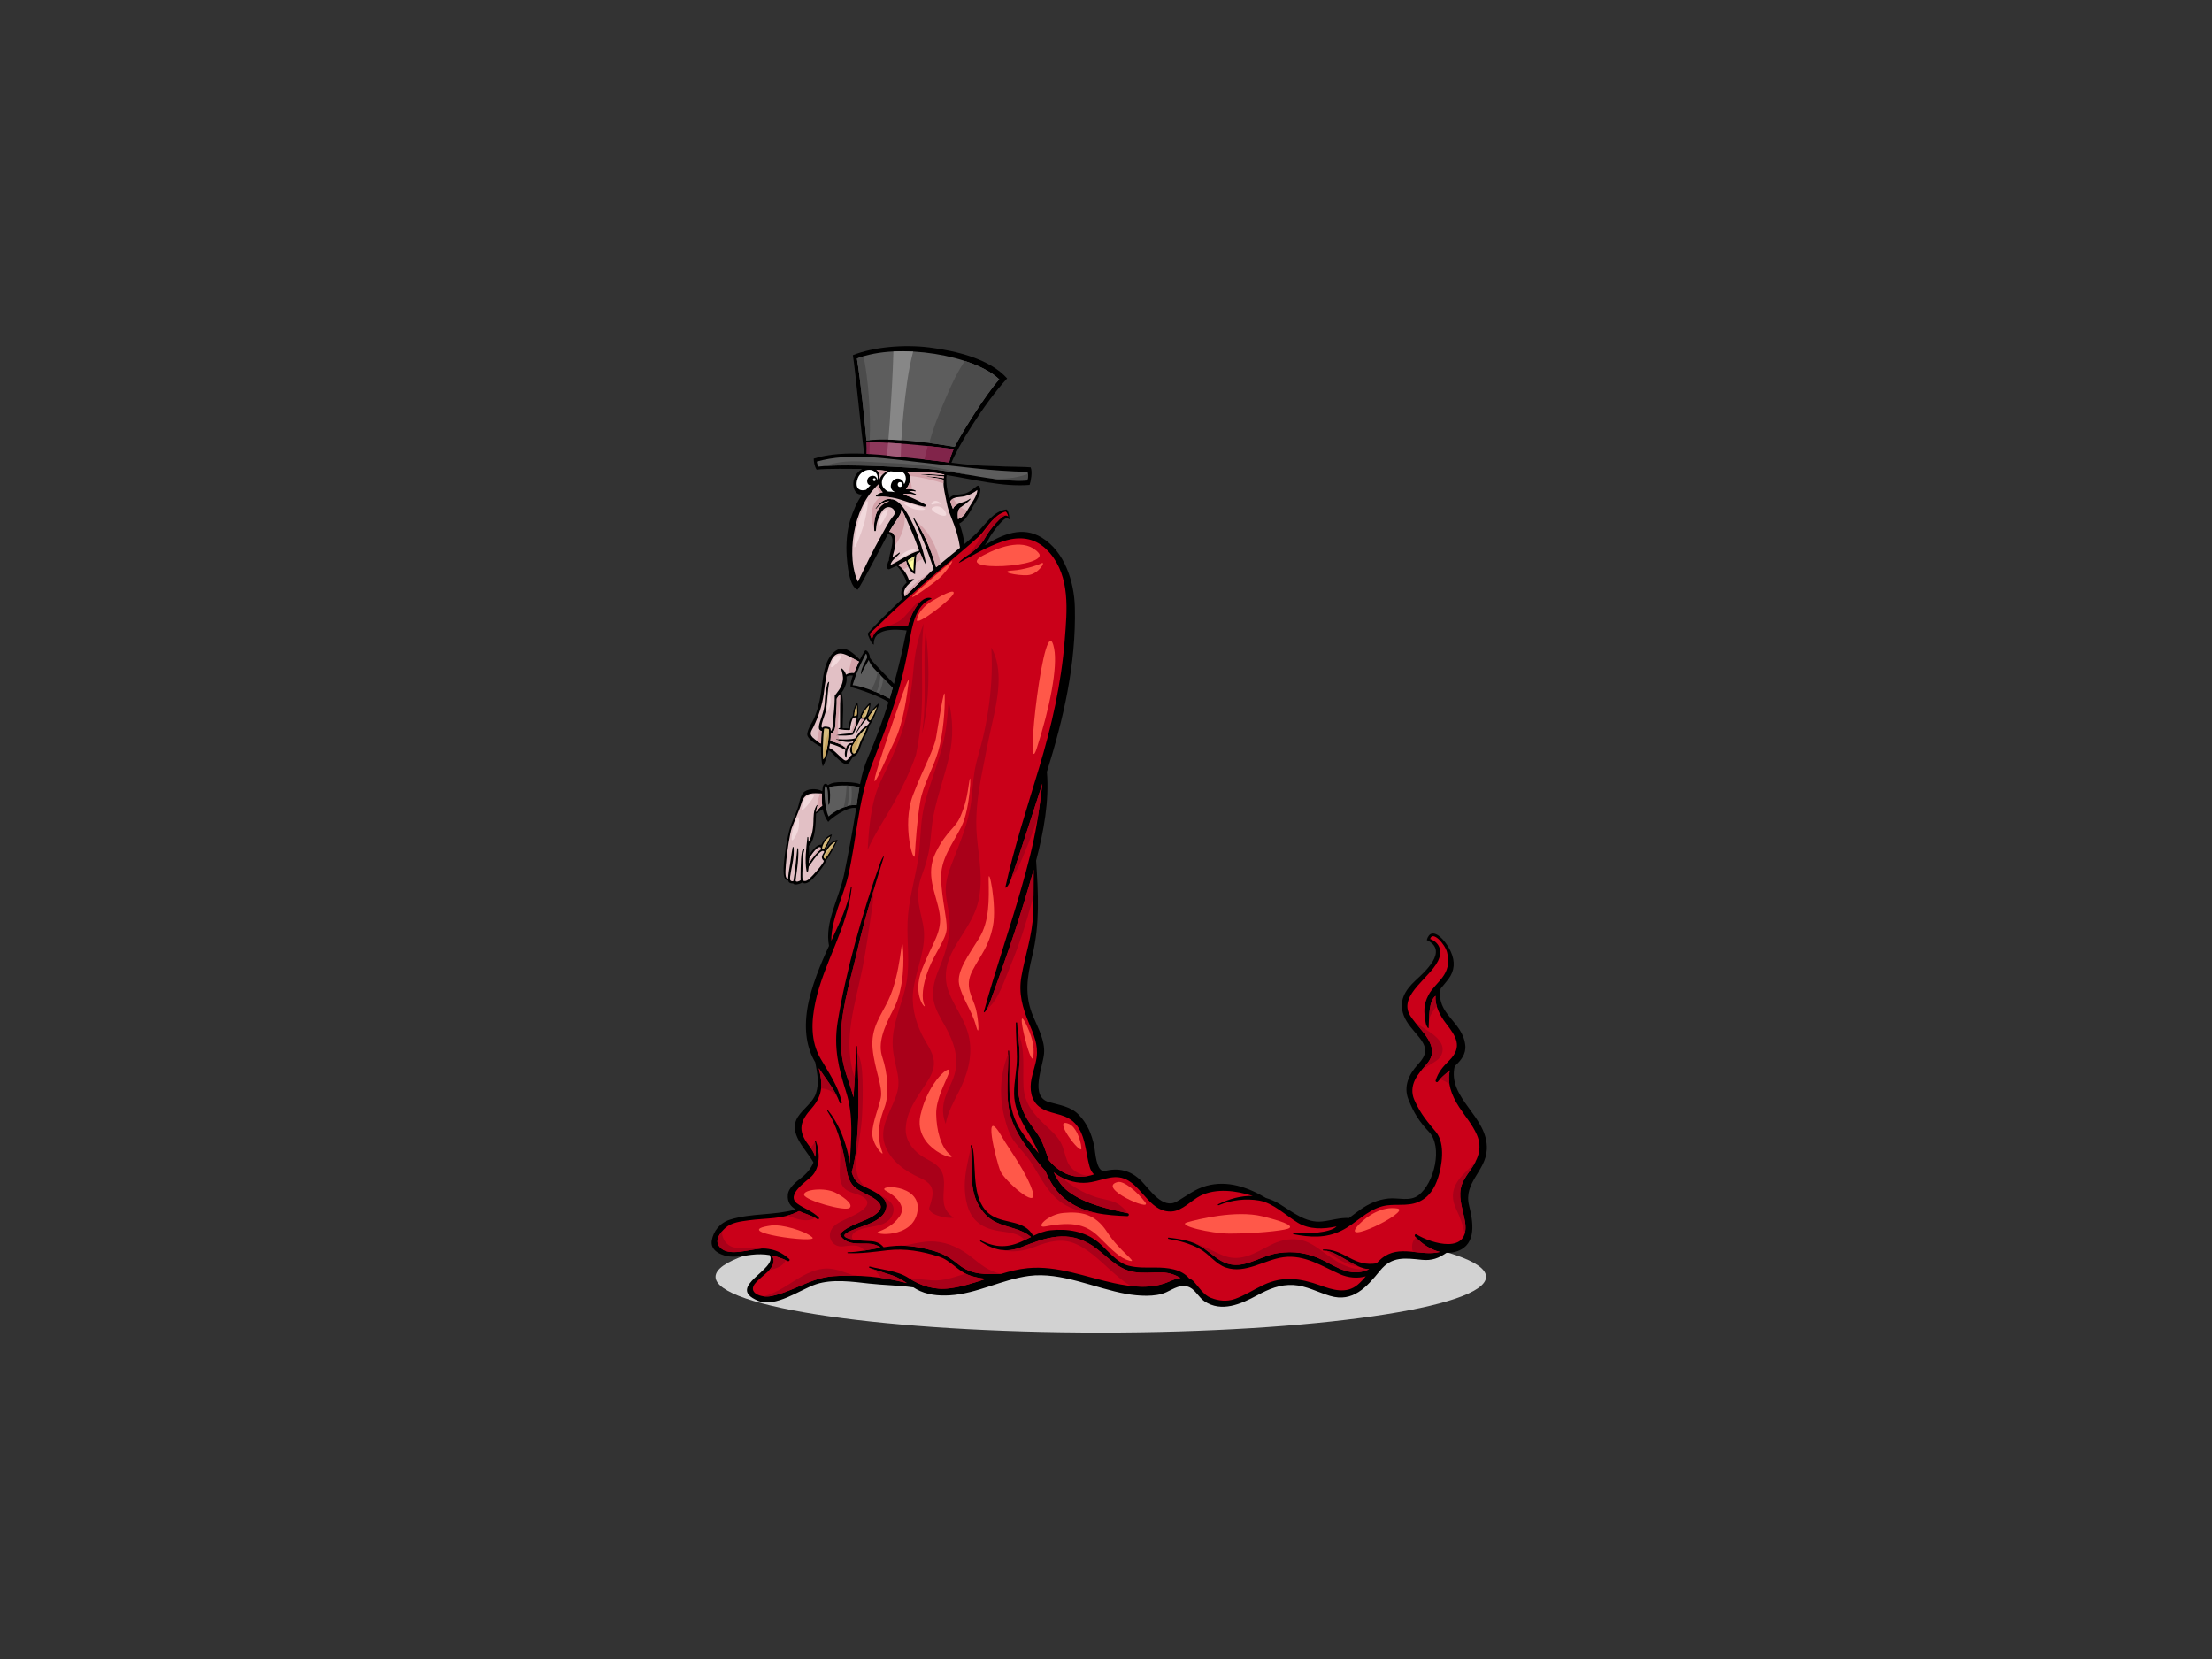 <?xml version="1.0" encoding="utf-8"?>
<!-- Generator: Adobe Illustrator 17.0.0, SVG Export Plug-In . SVG Version: 6.00 Build 0)  -->
<!DOCTYPE svg PUBLIC "-//W3C//DTD SVG 1.1//EN" "http://www.w3.org/Graphics/SVG/1.1/DTD/svg11.dtd">
<svg version="1.1" id="Layer_1" xmlns="http://www.w3.org/2000/svg" xmlns:xlink="http://www.w3.org/1999/xlink" x="0px" y="0px"
	 width="800px" height="600px" viewBox="0 0 800 600" enable-background="new 0 0 800 600" xml:space="preserve">
<rect x="0" y="0" width="800" height="600" fill="#333333" stroke="none"/>
<g>
	<path fill="#D2D2D2" d="M537.452,461.785c0,11.126-62.382,20.152-139.334,20.152c-76.95,0-139.331-9.027-139.331-20.152
		c0-11.131,62.381-20.159,139.331-20.159C475.071,441.625,537.452,450.654,537.452,461.785z"/>
	<g>
		<path d="M526.128,385.587c2.293-2.078,4.159-4.42,3.806-7.614c-0.956-8.647-10.686-11.129-8.893-20.445
			c0.93-1.157,1.926-2.266,2.803-3.436c2.299-3.072,2.436-6.374,0.904-9.823c-1.929-4.342-7.097-9.908-8.737-4.299
			c8.136,3.861-0.91,11.666-4.124,14.672c-3.746,3.506-6.189,7.432-4.169,12.69c1.126,2.932,3.591,5.39,5.505,7.778
			c3.3,4.124,2.747,6.432-0.524,9.993c-3.095,3.373-5.186,7.777-3.343,12.459c2.01,5.104,4.001,8.118,7.469,11.806
			c5.064,5.384,1.904,18.529-3.774,22.885c-3.158,2.426-7.376,0.811-10.942,1.209c-3.857,0.428-6.934,1.791-10.132,4.015
			c-1.399,0.973-2.727,2.018-4.071,3.033c-3.331-0.186-6.451,0.898-9.791,1.255c-5.905,0.631-10.771-3.575-15.585-6.461
			c-1.523-0.916-3.08-1.571-4.658-2.025c-6.577-3.922-13.919-6.484-21.55-4.406c-4.243,1.155-7.038,3.608-10.819,5.724
			c-4.904,2.747-9.443-4.012-12.409-7.152c-4.081-4.318-8.67-5.206-13.798-3.892c-2.932-0.087-3.145-7.047-3.561-9.037
			c-0.922-4.417-2.545-8.237-5.672-11.441c-2.869-2.935-7.068-3.446-10.763-4.513c-6.902-1.992-2.19-12.445-1.715-17.458
			c0.443-4.634-2.218-9.463-3.944-13.56c-3.214-7.633-2.184-14.091-0.286-21.937c2.783-11.504,2.145-22.722,1.369-34.351
			c2.74-10.472,4.787-21.593,3.901-32.097c6.004-19.286,10.596-38.912,10.11-59.484c-0.22-9.391-3.743-20.208-11.924-25.218
			c-6.992-4.283-14.074-1.306-20.593,2.691c0.598-0.788,1.138-1.663,1.625-2.687c0.476-1.001,6.052-8.991,6.924-6.727
			c0.139,0.364,0.297,0.009,0.294-0.36c-0.011-1.169-0.599-3.202-1.135-3.124c-4.778,0.7-7.385,5.299-10.754,8.608
			c-1.416,1.391-2.889,2.677-4.387,3.922c-0.301-2.643-0.9-5.048-1.837-7.468c2.443-1.125,3.718-4.077,5.067-6.355
			c0.986-1.665,3.488-5.063,2.142-7.093c-0.192-0.289-0.6-0.26-0.841-0.074c-1.31,1.009-2.479,2.044-4.052,2.616
			c-1.268,0.459-2.719,0.368-4.032,0.65c-0.783,0.168-1.5,0.578-1.929,1.171c-0.803-2.792-1.257-5.731-0.978-8.408
			c9.831,1.519,20.166,4.354,30.049,3.557c0.421-1.233,1.122-4.788,0.367-6.356c-1.558-0.173-8.632-0.242-9.363-0.287
			c-3.469-0.208-6.94-0.177-10.401-0.444c-2.958-0.228-5.921-0.566-8.884-0.93c1.835-4.937,11.601-21.289,20.152-30.501
			c-6.273-7.035-18.223-9.938-28.095-11.192c-9.279-1.18-20.278-0.168-27.696,2.777c1.052,6.891,2.624,24.259,4.078,35.663
			c-5.987-0.233-12.636-0.037-18.236,1.767c0,0.799,0.211,2.757,1.052,3.991c3.156-0.436,13.276-0.272,16.426-0.255
			c-0.927,0.586-1.733,1.404-2.266,2.241c-1.045,1.639-1.275,4.015-0.271,5.725c0.621,1.054,1.629,1.393,2.616,1.262
			c-2.013,2.766-3.392,6.135-4.362,9.265c-1.222,3.944-1.567,8.924-1.27,13.038c0.482,6.722,1.601,11.228,3.971,12.147
			c1.244-1.533,10.35-19.106,11.005-20.247c2.141,0.795,1.627,3.145,1.226,5.066c-0.253,1.21-0.956,3.466-0.912,4.563
			c-0.52,0.657-0.737,1.963-0.643,2.72c0.048,0.388,0.487,0.602,0.819,0.443c0.836-0.396,1.701-0.802,2.567-1.213
			c1.158,0.979,3.125,3.998,3.63,6.118c-2.491,2.156-2.094,4.647-1.399,5.697c-4.324,3.917-12.237,11.887-12.677,12.72
			c-0.071,0.141,1.242,3.753,2.225,3.987c-0.269-6.082,7.603-5.633,11.856-5.127c-0.461,1.894-0.818,3.759-1.163,5.387
			c-1.001,4.71-2.147,9.356-3.424,13.953c-0.826-1.109-6.947-6.889-8.696-9.411c0.107-1.35-1.264-3.384-1.857-2.5
			c-0.588,0.873-1.301,2.15-1.761,3.139c-1.825-1.91-5.153-5.095-7.981-3.656c-4.184,2.128-5.148,7.993-5.637,12.356
			c-0.482,4.303-1.112,7.774-2.663,11.848c-0.738,1.939-2.542,4.223-2.76,6.33c-0.172,1.65,3.269,3.842,4.977,4.611
			c-0.02,2.218,0.079,5.701,0.674,7.065c0.826-1.285,1.601-3.896,2.101-5.868c2.018,1.563,3.644,4.016,5.916,5.076
			c1.412,0.659,2.298-2.205,3.114-2.828c1.356-0.127,2.212-2.475,2.653-3.894c0.778-2.503,2.412-4.57,2.957-7.158
			c1.201-1.411,3.08-5.762,3.657-8.236c-1.525,1.071-3.645,3.853-4.238,4.675c0.672-1.704,1.136-3.952,1.112-4.863
			c-0.519,0.244-1.424,1.169-2.456,2.663c-0.444,0.643-1.384,1.84-1.268,2.783c-0.114-0.004-0.228,0.037-0.311,0.159
			c-0.213,0.306-0.4,0.628-0.575,0.957c0.008-0.297,0.03-0.598-0.035-0.879c0.352-1.295,0.221-3.835-0.114-5.684
			c-0.776,0.482-1.776,3.306-1.629,4.792c-1.057,1.165-1.531,3.015-1.647,4.613c-0.621-0.063-1.244-0.061-1.866-0.076
			c-0.063-0.002-0.144-0.012-0.22-0.02c0.005-4.148,0.61-8.852-0.368-12.9c0.046-0.057,0.097-0.113,0.14-0.172
			c0.644-0.866,1.019-1.729,1.371-2.768c0.311-0.917,0.388-1.882,0.245-2.795c0.745-0.419,1.488-0.5,2.316-0.366
			c-0.55,1.344-1.004,3.375-0.796,4.178c1.472,0.107,11.585,3.655,13.678,5.474c-2.117,6.752-4.572,13.387-7.421,19.914
			c-1.381,3.158-2.23,6.391-2.869,9.673c-1.942-0.702-4.164-0.729-6.714-0.718c-1.501,0.007-3.607,0.09-4.877,1.132
			c-0.446-0.57-1.204-0.9-1.688,0.06c-0.271,0.537-0.276,1.411-0.375,2.102c-2.066-1.22-5.738-0.923-6.927,0.603
			c-1.189,1.525-1.371,3.799-1.992,5.593c-0.74,2.138-1.989,4.571-2.765,7.116c-1.014,3.32-1.947,9.378-2.225,13.03
			c-0.32,4.266,0.193,5.982,1.544,5.869c0.164,0.634,0.474,1.196,1.819,1.114c0.335,0.751,2.225,0.332,3.335-0.32
			c1.036,0.864,2.625-0.197,3.728-1.294c1.675-1.667,4.83-5.638,4.838-6.677c1.667-2.176,3.12-5.195,4.205-7.39
			c-0.69-0.231-2.534,1.001-3.122,1.722c-0.492,0.602-0.91,1.272-1.29,1.966c-0.05-0.078-0.112-0.15-0.183-0.216
			c1.077-1.6,2.324-4.641,2.527-5.505c-2.197,0.483-3.629,3.255-3.857,3.796c-0.623-0.368-1.896,0.628-2.263,0.999
			c-0.767,0.766-1.52,1.714-2.103,2.698c-0.017-1.116-0.068-2.238-0.134-3.338c2.463-2.359,2.512-8.515,2.591-11.672
			c0.595-0.453,2.289-1.558,2.421-1.62c0.309,1.658,1.212,3.672,1.999,4.617c0.619-0.937,6.798-5.754,10.108-5.014
			c-0.107,0.719-0.216,1.44-0.332,2.163c-1.183,7.399-2.58,14.756-4.088,22.091c-1.696,8.234-7.071,17.026-5.399,25.59
			c-2.659,5.651-6.63,14.924-7.862,22.832c-1.221,7.828-0.175,14.117,2.892,19.316c0.676,3.763,1.541,7.363,0.221,11.26
			c-1.097,3.233-4.615,5.514-6.452,8.339c-3.908,6.014,2.943,11.815,5.573,16.587c-0.847,2.067-2.303,3.874-4.298,5.46
			c-1.771,1.405-4.734,3.616-4.968,6.186c-0.248,2.75,1.036,4.28,2.869,5.35c-7.798,2.178-15.944,1.287-23.694,3.652
			c-3.746,1.145-6.129,4.219-6.679,7.578c-0.566,3.453,2.772,5.07,5.447,5.639c2.717,0.576,6.212-0.151,8.928-0.469
			c2.325-0.272,4.462-0.231,6.552,0.118c3.178,5.092-16.213,11.46-4.306,16.47c6.447,2.711,15.27-4.019,21.105-5.935
			c5.959-1.961,13.186-0.913,19.265-0.232c5.266,0.59,10.549,0.619,15.802,1.36c0.035,0.006,0.066-0.003,0.097-0.004
			c0.357,0.224,0.72,0.444,1.09,0.654c3.66,2.089,7.965,2.471,12.051,2.234c9.826-0.575,18.927-5.736,28.674-7.015
			c11.684-1.535,23.862,4.504,35.259,6.51c4.172,0.734,10.417,1.234,14.398-0.614c2.775-1.288,5.522-3.243,8.581-1.705
			c1.956,0.979,3.292,3.668,5.181,4.943c6.232,4.209,13.329,0.995,19.143-2.133c4.247-2.287,8.224-3.974,13.11-3.711
			c4.59,0.248,8.894,2.65,13.253,3.938c8.225,2.432,13.21-3.163,18.088-9.177c4.27-5.269,9.048-4.488,15.118-3.876
			c3.614,0.365,6.093-0.604,8.885-2.536c1.361,0.048,2.73-0.143,4.07-0.638c6.957-2.58,5.53-10.736,4.106-16.423
			c-2.109-8.447,6.047-12.421,6.402-20.386C538.262,403.725,523.345,397.294,526.128,385.587z"/>
		<path fill="#D5BB7E" d="M302.202,304.531c-1.176,1.923-2.638,4.604-3.804,6.055c-0.385-0.112-0.604-0.614-0.533-1.006
			C297.936,309.189,300.365,304.772,302.202,304.531z"/>
		<path fill="#D5BB7E" d="M300.312,302.524c-0.619,1.418-1.442,3.137-2.375,4.503c-0.125-0.047-0.543-0.058-0.628-0.038
			C297.29,305.736,298.661,303.195,300.312,302.524z"/>
		<path fill="#E2C0C5" d="M292.664,310.39c1.369-2.164,3.255-4.626,4.141-3.88c-0.005,0.211-0.012,0.5,0.071,0.698
			c-1.42,0.936-3.454,3.588-4.27,4.974C292.644,311.594,292.658,310.992,292.664,310.39z"/>
		<path fill="#E2C0C5" d="M295.101,293.813c0.071-0.729,0.357-1.858,0.583-2.552c0.069-0.206-0.258-0.134-0.494,0.283
			c-0.998,1.762-0.937,3.592-0.999,5.594c-0.109,3.46-0.78,5.681-1.754,7.359c-0.035-0.556-0.069-1.104-0.101-1.638
			c-0.012-0.188-0.309-0.24-0.329-0.036c-0.406,3.834-1.021,8.38-0.312,12.188c0.066,0.339,0.507,0.32,0.572-0.01
			c0.102-0.519,0.173-1.055,0.233-1.596c0.937-1.247,2.836-4.282,4.324-5.342c0.687-0.492,1.085-0.374,1.292,0.026
			c-0.382,0.529-0.751,1.286-0.852,1.66c-0.102,0.375,0.053,1.096,0.723,1.605c-0.261,1.076-3.774,5.138-5.35,6.556
			c-0.931,0.836-2.122,1.069-2.354,0.186c-0.233-0.882-0.026-3.393-0.01-5.01c0.02-1.992,0.056-3.926,0.618-5.851
			c0.122-0.421-0.651-0.133-0.841,0.722c-0.595,2.676-0.523,10.275-0.491,10.382c-0.492,0.427-1.81,0.884-1.81,0.082
			c0-0.804,1.272-7.571,0.936-11.496c-0.015-0.182-0.307-0.239-0.329-0.035c-0.421,3.872-0.74,7.908-1.411,11.744
			c-0.284,0.159-0.828,0.159-1.11-0.295c-0.284-0.455,0.041-2.025,0.311-3.585c0.335-1.954,1.135-4.87,0.889-8.272
			c-0.015-0.196-0.301-0.245-0.344-0.035c-0.439,2.15-0.728,4.746-0.96,6.138c-0.233,1.391-0.621,3.563-0.69,5.156
			c-1.158,0.19-1.051-2.047-0.809-5.101c0.382-4.808,1.546-11.515,2.066-13.005c0.854-2.435,2.677-6.218,3.62-9.374
			c1.153-3.865,4.324-3.446,7.372-3.237c-0.127,1.389-0.112,2.941,0.068,4.431C296.334,291.877,295.106,293.785,295.101,293.813z"/>
		<path fill="#E2C0C5" d="M348.922,179.457c1.711-0.42,3.14-1.191,4.517-2.235c0.178,1.715-2.251,5.104-2.821,6.046
			c-0.365,0.604-0.753,1.193-1.11,1.802c-0.875,1.499-1.747,2.149-3.044,2.686c-0.043-1.676-0.388-3.331,1.151-4.417
			c1.249-0.882,2.283-1.588,3.333-2.737c0.127-0.14-0.063-0.331-0.201-0.209c-1.449,1.282-3.677,1.248-5.186,2.429
			c-0.459,0.359-0.752,0.784-0.913,1.24c-0.354-0.87-0.69-1.776-0.994-2.706C344.77,179.436,347.005,179.93,348.922,179.457z"/>
		<path fill="#8D385B" d="M343.265,167.255c-3.89-0.485-7.786-1.002-11.672-1.375c-5.844-0.559-12.005-1.438-18.144-1.739
			c0.063-1.383,0.035-2.772-0.048-4.162c5.132-0.392,23.93,1.325,31.483,2.471C344.198,164.009,343.633,165.608,343.265,167.255z"/>
		<path fill="#A25C79" d="M325.929,160.453c-1.64-0.125-3.234-0.234-4.719-0.319c-0.137,1.533-0.291,3.065-0.454,4.593
			c1.683,0.171,3.356,0.357,5.015,0.541C325.803,163.662,325.859,162.057,325.929,160.453z"/>
		<path fill="#81244A" d="M314.468,164.211c-0.01-1.429,0-2.857,0.101-4.28c-0.438,0.008-0.839,0.022-1.168,0.046
			c0.083,1.39,0.111,2.779,0.048,4.162C313.789,164.158,314.129,164.187,314.468,164.211z"/>
		<path fill="#81244A" d="M335.566,161.321c-0.509,1.591-0.904,3.218-1.219,4.863c2.973,0.33,5.944,0.7,8.917,1.07
			c0.368-1.647,0.933-3.246,1.619-4.806C342.588,162.1,339.241,161.7,335.566,161.321z"/>
		<path fill="#5D5D5D" d="M309.929,129.674c15.068-6.022,42.824-1.017,51.457,7.529c-4.709,5.092-14.256,20.43-16.132,24.421
			c-0.04-0.026-20.958-3.805-31.898-2.309C313.049,155.02,311.151,136.852,309.929,129.674z"/>
		<path fill="#878787" d="M326.72,149.605c0.766-7.396,1.604-15.171,3.533-22.464c-2.408-0.134-4.805-0.15-7.134-0.032
			c-0.235,8.42-0.753,16.876-1.307,25.245c-0.145,2.215-0.317,4.427-0.507,6.637c1.531,0.036,3.11,0.115,4.688,0.222
			C326.153,156.004,326.388,152.8,326.72,149.605z"/>
		<path fill="#5D5D5D" d="M295.911,168.773c0.005-0.045-0.421-1.087-0.494-1.834c12.14-3.44,25.623-0.978,37.915,0.311
			c12.743,1.335,25.522,3.203,38.343,3.408c0.211,1.378,0.071,2.686-0.278,3.12c-7.751,0.425-14.958-1.013-22.428-2.249
			c-3.948-0.652-9.205-1.639-13.196-1.934C329.553,169.136,305.933,167.54,295.911,168.773z"/>
		<path fill="#FFFFFF" d="M324.698,173.069c-1.275-0.03-2.317,1.099-2.511,2.416c-0.195,1.324,0.753,2.287,1.756,2.554
			c-0.941-0.186-1.868-0.291-2.762-0.274c-1.021-0.548-1.964-1.475-2.174-2.53c-0.413-2.075,1.092-4.076,3.074-4.769
			c1.49,0.161,2.973,0.293,4.448,0.351c1.47,1.004,1.262,3.207,0.446,4.32C326.806,173.998,326.02,173.1,324.698,173.069z"/>
		<path fill="#FFFFFF" d="M325.501,176.113c-1.105,0-1.105-1.774,0-1.774C326.606,174.339,326.606,176.113,325.501,176.113z"/>
		<path fill="#E2C0C5" d="M316.952,169.9c1.358,0.134,2.682,0.29,4.05,0.446c-1.435,0.505-2.629,1.975-3.099,3.504
			C318.324,171.987,317.963,170.643,316.952,169.9z"/>
		<path fill="#FFFFFF" d="M310.495,176.8c-1.019-0.904-0.707-2.696-0.291-3.81c0.659-1.762,2.415-3.066,4.2-3.066
			c2.007,0,3.632,1.846,2.806,3.669c-0.033-1.125-0.743-1.562-1.696-1.509c-2.266,0.127-2.492,3.17-0.659,3.453
			c-0.643,0.488-1.031,0.984-1.587,1.578C312.391,177.413,311.215,177.438,310.495,176.8z"/>
		<path fill="#FFFFFF" d="M316.212,173.983c-0.654,0-0.654-1.048,0-1.048C316.864,172.935,316.864,173.983,316.212,173.983z"/>
		<path fill="#E2C0C5" d="M322.065,204.339c0.342-1.8,2.208-2.824,3.345-4.204c0.145-0.174-0.078-0.379-0.243-0.239
			c-0.741,0.636-1.581,1.104-2.319,1.607c-0.026-0.981,0.866-2.803,1.013-4.679c0.144-1.833-0.167-4.445-2.273-4.469
			c0.933-1.592,1.918-3.151,2.972-4.672c0.588-0.852,1.544-2.246,1.427-3.438c1.544,2.418,2.595,5.413,3.72,7.918
			c1.026,2.289,1.83,4.688,2.754,7.025c-0.01,0-0.015-0.007-0.027-0.004C328.77,200.18,325.542,202.722,322.065,204.339z"/>
		<path fill="#FFFF9F" d="M330.697,201.156c-0.231,1.774-0.289,3.5-0.339,5.297c-0.791-0.671-1.676-2.455-2.066-3.813
			C329.153,202.172,329.886,201.681,330.697,201.156z"/>
		<path fill="#DED98D" d="M330.562,202.429c0.036-0.422,0.079-0.845,0.135-1.273c-0.811,0.525-1.544,1.016-2.405,1.484
			c0.081,0.283,0.187,0.582,0.311,0.886C329.181,203.141,330.094,202.627,330.562,202.429z"/>
		<path fill="#E2C0C5" d="M330.621,209.598c0.119-0.117-0.649-0.462-1.858,0.325c-0.614-2.275-2.692-5.125-4.025-5.538
			c0.988-0.473,1.984-0.962,2.962-1.479c0.342,1.809,1.847,4.47,3.249,4.711c0.003-2.309,0.421-5.501,0.522-6.969
			c0.415-0.287,0.819-0.586,1.211-0.894c0.624,1.538,1.311,3.043,2.167,4.465c0.272,0.453-0.657-4.89-3.437-11.791
			c-1.325-3.291-3.673-8.036-5.807-10.122c-1.006-0.984-1.771-1.598-3.566-1.819c-2.284-0.281-4.147,1.633-5.431,3.405
			c-0.096,0.133,0.119,0.302,0.225,0.177c1.123-1.334,2.552-2.562,4.314-2.755c0.183-0.019,0.349-0.015,0.51,0
			c-0.411,0.115-0.844,0.279-1.308,0.495c-3.632,1.705-4.47,6.407-4.164,10.037c0.033,0.353,0.576,0.334,0.596-0.015
			c0.149-2.499,0.62-4.005,1.749-6.209c2.289-4.475,6.369-1.158,4.664,0.864c-1.845,2.187-3.181,4.985-4.59,7.479
			c-3.018,5.351-5.675,10.863-8.298,16.416c-4.142-8.198-2.322-26.721,7.494-35.239c0.127,1.143,0.674,2.131,1.452,2.881
			c-0.861,0.22-1.672,0.574-2.39,1.137c-0.18,0.142-0.076,0.401,0.13,0.401c3.076-0.007,5.994,0.223,9.045,1.24
			c2.722,0.909,5.444,1.869,8.211,2.45c0.477,0.101,0.757-0.6,0.309-0.841c-2.013-1.075-4.912-2.631-7.917-3.644
			c1.136-0.338,2.743-0.321,4.443,0.225c0.175,0.055,0.279-0.23,0.116-0.31c-0.785-0.382-1.597-0.747-2.448-0.925
			c0.664-0.189,1.48-0.268,2.251-0.039c0.165,0.049,0.218-0.249,0.076-0.326c-0.963-0.514-2.337-0.681-3.421-0.456
			c1.551-2.013,2.357-4.856,0.484-6.089c2.471-0.211,8.462-0.362,13.361,0.771c-0.015,0.054-0.025,0.184-0.036,0.239
			c-1.535-0.192-6.087-0.421-7.831-0.377c-0.623,0.015-0.56,0.173-0.454,0.18c2.722,0.185,6.085,0.402,8.191,0.675
			c-0.038,0.198-0.051,0.404-0.076,0.605c-0.831-0.249-4.323-0.615-5.467-0.648c-0.535-0.014-0.91,0.163-0.809,0.17
			c1.135,0.067,4.778,0.536,6.21,1.016c-0.19,2.811,0.715,5.858,1.183,8.49c0.321,1.813,0.94,3.477,1.622,5.173
			c1.535,3.793,2.572,6.981,3.155,10.951c-2.672,2.157-8.427,6.897-8.633,7.078c-1.837-6.305-4.294-12.247-7.915-17.693
			c-0.119-0.179-0.37-0.022-0.278,0.168c2.852,5.919,5.358,11.917,7.306,18.222c-3.573,3.178-7.008,6.509-10.396,9.826
			C325.74,212.764,330.093,210.123,330.621,209.598z"/>
		<path fill="#D5BB7E" d="M297.781,274.618c-0.274-1.813-0.235-7.198,0.259-11.081c0.291-0.16,1.78-0.08,1.799,0.386
			C299.926,266.108,299.031,273.046,297.781,274.618z"/>
		<path fill="#E2C0C5" d="M306.829,274.402c-0.92,1.263-1.564,0.442-2.598-0.441c-1.34-1.144-2.663-2.8-4.329-3.438
			c0.139-0.595,0.182-0.997,0.281-1.596c0.012,0.004,0.02,0.016,0.031,0.019c1.212,0.292,3.979,1.283,5.537,2.274
			c-0.253,0.877-0.319,1.836,0.02,2.596c0.107,0.245,0.386,0.262,0.386-0.028c0-1.418,0.545-4.55,1.759-4.327
			c-0.621,1.352-0.722,2.409,0.246,3.502C307.597,273.267,307.23,273.852,306.829,274.402z"/>
		<path fill="#D5BB7E" d="M311.372,267.809c-0.588,1.267-1.44,4.722-2.526,4.748c-0.621,0.016-0.859-1.613-0.651-2.399
			c0.21-0.786,0.727-1.32,1.581-2.794c0.852-1.471,2.299-2.998,3.774-4.333C313.067,264.691,312.102,266.239,311.372,267.809z"/>
		<path fill="#D5BB7E" d="M317.142,255.659c-0.575,1.719-1.343,3.355-2.345,4.854c-0.469,0.029-0.755-0.479-0.728-1.041
			C314.767,258.293,316.136,256.474,317.142,255.659z"/>
		<path fill="#D5BB7E" d="M314.377,255.082c-0.207,1.259-0.904,3.746-1.396,4.202c-0.192,0.178-1.173,0.436-1.27-0.05
			C311.612,258.749,313.602,255.619,314.377,255.082z"/>
		<path fill="#D5BB7E" d="M309.879,255.082c0.104,0.67,0.259,2.756-0.155,3.88c-0.154-0.134-0.52-0.103-0.745,0.007
			C309,257.224,309.517,255.483,309.879,255.082z"/>
		<path fill="#C8A661" d="M299.805,307.432c-0.091,0.117-0.178,0.24-0.268,0.358c-0.2,0.263-0.393,0.532-0.581,0.8
			c-0.36,0.529-0.694,1.075-0.943,1.672c0.096,0.149,0.223,0.275,0.385,0.325c1.004-1.251,2.23-3.412,3.3-5.217
			C301.006,305.99,300.385,306.689,299.805,307.432z"/>
		<path fill="#C8A661" d="M298.783,304.921c-0.362,0.602-0.671,1.448-1.13,2.067c0.114,0.004,0.226,0.016,0.284,0.038
			c0.793-1.16,1.493-2.562,2.07-3.83C299.544,303.726,299.143,304.323,298.783,304.921z"/>
		<path fill="#C8A661" d="M297.792,274.6c1.097-1.411,1.918-6.94,2.037-9.719C298.306,267.704,297.781,271.298,297.792,274.6z"/>
		<path fill="#C8A661" d="M308.635,272.49c1.027-2.046,1.744-4.149,2.098-6.497c-0.362,0.458-0.694,0.918-0.956,1.37
			c-0.854,1.474-1.371,2.008-1.581,2.794C308.013,270.848,308.175,272.184,308.635,272.49z"/>
		<path fill="#C8A661" d="M314.514,260.449c0.514-1.113,0.95-2.237,1.279-3.39c-0.666,0.803-1.313,1.718-1.725,2.412
			C314.048,259.908,314.218,260.303,314.514,260.449z"/>
		<path fill="#C8A661" d="M313.604,255.915c-0.879,1.131-1.967,2.957-1.893,3.32c0.043,0.218,0.268,0.281,0.519,0.272
			C312.847,258.513,313.373,257.215,313.604,255.915z"/>
		<path fill="#C8A661" d="M309.476,255.937c-0.256,0.761-0.484,1.888-0.497,3.032c0.225-0.11,0.591-0.14,0.745-0.007
			c0.129-0.352,0.2-0.799,0.236-1.264C309.878,257.092,309.655,256.52,309.476,255.937z"/>
		<path fill="#E2C0C5" d="M307.471,263.86c-0.073-1.392,0.699-3.814,1.037-4.121c0.34-0.309,1.087-0.403,1.242-0.055
			c0.155,0.35-0.155,2.115-0.517,3.079c-0.362,0.963-0.983,2.301-1.138,2.38c-0.154,0.083-3.619,0.321-5.021,0.567
			c-0.813,0.14-0.846,0.317-0.667,0.317c0.936,0.001,2.506,0.024,3.439,0c0.983-0.026,2.483-0.16,2.717-0.428
			c0.23-0.266,2.375-5.538,2.842-5.699c0.131,0.128,0.699,0.266,1.292-0.026c-0.904,1.302-2.078,3.089-2.786,4.467
			c-0.315,0.615-0.372,1.02-0.264,0.857c1.024-1.549,2.525-3.848,3.776-5.192c0.06,0.554,0.595,1.072,1.059,1.153
			c-0.129,0.347-0.362,0.721-0.697,1.042c-1.967,1.223-3.251,2.838-4.488,4.81c-1.458,0.489-4.765,0.507-6.863,0.249
			c-0.646-0.079,0.362,0.386,0.552,0.439c1.622,0.463,4.015,1.045,5.713,0.297c-0.061,0.103-0.345,0.602-0.424,0.749
			c-1.316-0.282-2.118,1.136-2.339,1.923c-1.255-1.554-4.147-2.259-5.612-2.656c0.109-0.879,0.165-1.766,0.147-2.663
			c1.604-0.633,1.68-2.425,1.784-4.966c0.096-2.395,0.441-5.273,0.362-7.671c0.309-0.573,0.778-1.1,1.232-1.619
			c-0.008,1.919-0.07,8.752-0.045,12.171c-0.256,0.063-0.75,0.115-0.512,0.353C303.512,263.836,307.496,264.314,307.471,263.86z"/>
		<path fill="#E2C0C5" d="M305.976,244.018c-0.258-0.835-0.722-1.601-1.434-2.195c-0.127-0.107-0.32-0.003-0.278,0.173
			c0.344,1.369,0.758,2.508,0.577,3.961c-0.337,2.729-2.198,4.573-2.95,5.644c0.053,1.338-0.17,4.952-0.419,6.998
			c-0.198,1.635-0.122,5.447-1.003,5.741c-0.028-0.292,0-0.883-0.362-1.205c-0.223-0.197-2.25-0.695-2.661,0.081
			c-1.14-0.106,1.006-4.764,1.239-6.207c0.529-3.261,0.616-7.019,1.188-10.286c0.066-0.383-0.51,0.102-0.671,0.731
			c-0.311,1.233-0.801,3.642-0.879,5.914c-0.102,3.01-0.839,4.851-1.733,7.597c-0.348,1.079-1.006,3.269,0.596,3.403
			c-0.192,1.075-0.233,4.095-0.233,4.55c-0.509-0.107-2.055-1.383-2.354-1.608c-2.392-1.792-1.148-2.834-0.35-4.517
			c1.769-3.717,3.114-7.698,3.66-11.805c0.55-4.125,0.872-7.809,2.507-11.699c2.451-5.826,6.825-1.496,10.239-0.024
			c-0.418,0.937-1.554,3.592-1.789,4.113C307.735,243.173,306.789,243.531,305.976,244.018z"/>
		<path fill="#D4A2A9" d="M296.77,306.492c-1.645,1.176-2.572,3.357-4.131,4.678c-0.007,0.338-0.012,0.678-0.033,1.012
			c0.816-1.386,2.849-4.038,4.27-4.974c-0.083-0.197-0.076-0.487-0.071-0.698C296.793,306.501,296.781,306.5,296.77,306.492z"/>
		<path fill="#D4A2A9" d="M295.684,291.261c-0.122,0.376-0.259,0.877-0.373,1.375c-0.031,0.319-0.053,0.639-0.066,0.955
			c0.344-0.51,1.288-1.798,2.114-2.136c-0.18-1.49-0.195-3.042-0.068-4.431c-0.249-0.016-0.499-0.032-0.748-0.05
			c-0.458,1.363-0.821,2.8-1.051,4.237C295.625,291.129,295.726,291.141,295.684,291.261z"/>
		<path fill="#D4A2A9" d="M344.788,180.26c-0.441,0.233-0.829,0.573-1.135,1.096c0.304,0.931,0.641,1.837,0.994,2.706
			c0.162-0.457,0.454-0.881,0.913-1.24c0.218-0.17,0.452-0.311,0.697-0.438C345.662,181.758,345.163,181.041,344.788,180.26z"/>
		<path fill="#D4A2A9" d="M348.237,183.935c-0.261-0.143-0.507-0.311-0.75-0.483c-1.374,1.084-1.064,2.683-1.022,4.304
			c1.297-0.537,2.169-1.187,3.044-2.686c0.114-0.192,0.231-0.376,0.349-0.564C349.304,184.393,348.757,184.222,348.237,183.935z"/>
		<path fill="#D4A2A9" d="M317.928,171.459c0.434-0.002,0.859,0.061,1.278,0.162c0.514-0.572,1.12-1.037,1.795-1.275
			c-1.368-0.156-2.692-0.312-4.05-0.446C317.452,170.266,317.769,170.802,317.928,171.459z"/>
		<path fill="#D4A2A9" d="M323.861,196.823c-0.007,0.079-0.02,0.158-0.03,0.237c2.259-3.052,3.625-6.961,3.376-10.597
			c-0.378-0.769-0.775-1.521-1.221-2.22c0.117,1.192-0.839,2.586-1.427,3.438c-1.054,1.521-2.038,3.08-2.972,4.672
			C323.694,192.379,324.004,194.99,323.861,196.823z"/>
		<path fill="#D4A2A9" d="M333.634,171.48c1.744-0.044,6.296,0.185,7.831,0.377c0.011-0.055,0.021-0.186,0.036-0.239
			c-4.899-1.133-10.89-0.982-13.361-0.771c0.502,0.332,0.81,0.783,0.963,1.302c0.056,0.005,0.114,0.012,0.17,0.017
			c0.084-0.016,0.167-0.004,0.246,0.027c4.045,0.39,7.855,1.443,11.702,2.617c-0.018-0.448-0.021-0.894,0.007-1.332
			c-1.432-0.48-5.076-0.949-6.21-1.016c-0.101-0.007,0.274-0.184,0.809-0.17c1.145,0.033,4.636,0.4,5.467,0.648
			c0.025-0.202,0.038-0.407,0.076-0.605c-2.106-0.272-5.469-0.49-8.191-0.675C333.074,171.653,333.011,171.495,333.634,171.48z"/>
		<path fill="#D4A2A9" d="M327.699,202.906c-0.978,0.517-1.974,1.006-2.962,1.479c0.558,0.174,1.246,0.775,1.903,1.581
			c0.603-0.319,1.197-0.657,1.79-0.997C328.081,204.27,327.82,203.536,327.699,202.906z"/>
		<path fill="#D4A2A9" d="M317.479,180.431c-0.938,0.971-1.622,2.163-1.954,3.497c-0.552,2.207-0.6,4.728,0.604,6.654
			c-0.025-3.39,0.994-7.262,4.218-8.774c0.464-0.215,0.897-0.38,1.308-0.495c-0.162-0.015-0.327-0.019-0.51,0
			c-1.762,0.193-3.191,1.421-4.314,2.755c-0.106,0.126-0.32-0.044-0.225-0.177c1.283-1.772,3.147-3.686,5.431-3.405
			c0.238,0.03,0.458,0.068,0.661,0.111c-0.301-0.324-0.654-0.585-1.037-0.781c-0.953-0.122-1.906-0.191-2.869-0.224
			C318.314,179.759,317.862,180.032,317.479,180.431z"/>
		<path fill="#D4A2A9" d="M329.787,176.967c0.013-1.088-0.216-2.184-0.644-3.276c-0.178,1.093-0.73,2.264-1.487,3.246
			C328.314,176.799,329.072,176.824,329.787,176.967z"/>
		<path fill="#D4A2A9" d="M329.561,178.649c-1.113-0.165-2.134-0.116-2.922,0.118c0.86,0.29,1.708,0.627,2.534,0.983
			C329.336,179.385,329.465,179.017,329.561,178.649z"/>
		<path fill="#D4A2A9" d="M327.072,215.202c0.053,0.162,0.114,0.325,0.2,0.49c2.884-2.824,5.806-5.651,8.815-8.391
			C332.623,209.31,329.688,212.101,327.072,215.202z"/>
		<path fill="#D4A2A9" d="M318.508,178.258c0.243-0.09,0.492-0.171,0.743-0.235c-0.778-0.751-1.325-1.738-1.452-2.881
			c-0.276,0.242-0.547,0.494-0.813,0.751C317.234,176.817,317.751,177.634,318.508,178.258z"/>
		<path fill="#D4A2A9" d="M338.804,204.96c0.282-0.234,0.781-0.646,1.414-1.167c-1.402-5.875-4.106-11.716-8.866-15.192
			c3.178,5.063,5.421,10.53,7.122,16.309C338.604,204.879,338.716,204.897,338.804,204.96z"/>
		<path fill="#D4A2A9" d="M331.47,200.647c-0.045,0.65-0.15,1.644-0.256,2.744c0.824-0.448,1.667-0.861,2.535-1.22
			c-0.385-0.794-0.737-1.601-1.069-2.418C332.29,200.061,331.885,200.36,331.47,200.647z"/>
		<path fill="#D4A2A9" d="M309.293,260.874c-0.631,1.425-1.069,2.92-1.691,4.342c0.276-0.031,0.461-0.055,0.494-0.074
			c0.155-0.079,0.776-1.417,1.138-2.38c0.317-0.848,0.596-2.313,0.553-2.893C309.623,260.207,309.445,260.534,309.293,260.874z"/>
		<path fill="#D4A2A9" d="M303.634,267.875c-0.226-0.057-0.446-0.119-0.649-0.177c-0.19-0.053-1.197-0.519-0.552-0.439
			c0.317,0.039,0.667,0.07,1.029,0.097c-0.119-0.434-0.2-0.883-0.251-1.322c-0.294-0.002-0.57-0.006-0.804-0.006
			c-0.178,0-0.145-0.177,0.667-0.317c0.031-0.007,0.069-0.011,0.104-0.018c-0.385-4.26,0.339-8.612,0.659-12.879
			c0.005-0.728,0.008-1.33,0.01-1.72c-0.454,0.519-0.923,1.046-1.232,1.619c0.079,2.398-0.266,5.276-0.362,7.671
			c-0.104,2.541-0.18,4.333-1.784,4.966c0.018,0.896-0.038,1.784-0.147,2.663c1.465,0.397,4.357,1.102,5.612,2.656
			c0.06-0.207,0.16-0.459,0.299-0.711C304.868,269.984,304.074,269.06,303.634,267.875z"/>
		<path fill="#D4A2A9" d="M311.547,259.974c-0.36,1.06-0.666,2.14-0.994,3.213c0.666-1.13,1.478-2.355,2.144-3.315
			C312.226,260.106,311.782,260.064,311.547,259.974z"/>
		<path fill="#D4A2A9" d="M296.312,263.79c-0.386,1.348-0.664,2.752-0.852,4.189c0.55,0.418,1.196,0.877,1.495,0.939
			c0-0.455,0.041-3.474,0.233-4.55C296.717,264.328,296.459,264.102,296.312,263.79z"/>
		<path fill="#D4A2A9" d="M307.02,243.539c0.558-0.192,1.166-0.284,1.848-0.161c0.235-0.521,1.371-3.175,1.789-4.113
			c-0.773-0.335-1.599-0.814-2.44-1.291C307.63,239.786,307.208,241.644,307.02,243.539z"/>
		<path fill="#5D5D5D" d="M308.346,247.802c1.586-5.565,4.603-10.988,4.742-11.265c0.248-0.5,0.704,1.032,0.467,1.462
			c-0.274,0.505-1.115,2.21-1.348,2.738c-1.112,2.516-0.877,3.323-0.755,3.052c0.806-1.781,1.779-3.431,2.735-5.107
			c0.671,2.101,2.676,3.909,4.118,5.359c1.062,1.068,3.982,4.276,4.552,4.751c-0.327,1.136-0.763,2.763-1.107,3.893
			C321.134,252.15,312.827,248.15,308.346,247.802z"/>
		<path fill="#5D5D5D" d="M299.693,295.288c-1.577-2.928-1.68-10.183-1.32-10.797c0.362-0.614,0.985,0.24,1.09,2.75
			c0.051,1.246,0.051,2.49,0.155,3.73c0.02,0.256,0.358-0.139,0.436-0.78c0.22-1.829,0.258-3.801-0.172-5.43
			c1.749-0.806,7.566-0.993,10.934-0.003c-0.383,2.128-0.695,4.278-1.016,6.447C306.414,290.619,300.735,294.043,299.693,295.288z"
			/>
		<path fill="#4B4B4B" d="M312.324,128.852c-0.824,0.248-1.632,0.518-2.395,0.823c1.222,7.178,3.12,25.346,3.427,29.641
			c0.382-0.052,0.775-0.097,1.176-0.136C315.019,149.548,313.946,136.585,312.324,128.852z"/>
		<path fill="#4B4B4B" d="M348.955,130.557c-2.535,3.688-4.511,7.816-6.273,11.934c-2.471,5.771-5.033,11.618-6.594,17.738
			c5.275,0.68,9.147,1.384,9.165,1.395c1.876-3.991,11.423-19.329,16.132-24.421C358.737,134.581,354.285,132.296,348.955,130.557z"
			/>
		<path fill="#4B4B4B" d="M364.247,173.017c-2.283,0.177-4.499,0.121-6.686-0.084c4.532,0.664,9.083,1.107,13.836,0.846
			c0.282-0.353,0.425-1.283,0.359-2.359C369.339,172.256,366.837,172.815,364.247,173.017z"/>
		<path fill="#4B4B4B" d="M341.38,169.643c-8.648-2.042-17.781-2.025-26.611-2.583c-4.607-0.29-9.23-0.474-13.764,0.653
			c-0.932,0.231-1.852,0.534-2.773,0.842c10.956-0.794,31.759,0.614,37.54,1.041c3.991,0.296,9.248,1.283,13.196,1.934
			c0.401,0.066,0.798,0.134,1.197,0.201C347.26,171.103,344.358,170.346,341.38,169.643z"/>
		<path fill="#4B4B4B" d="M319.466,245.25c-0.124,1.167-0.363,2.296-0.672,3.299c-0.215,0.693-0.512,1.488-0.904,2.212
			c2.05,0.897,3.607,1.703,3.862,1.923c0.344-1.13,0.78-2.758,1.107-3.893C322.439,248.442,320.752,246.618,319.466,245.25z"/>
		<path fill="#4B4B4B" d="M318.306,244.04c-0.282-0.283-0.59-0.586-0.9-0.898c-0.378,2.378-1.178,4.649-2.497,6.409
			c0.705,0.264,1.396,0.54,2.053,0.816c0.656-1.225,1.034-2.877,1.176-3.726c0.127-0.769,0.231-1.62,0.279-2.488
			C318.379,244.117,318.339,244.074,318.306,244.04z"/>
		<path fill="#4B4B4B" d="M306.819,284.141c-0.211-0.014-0.426-0.019-0.638-0.028c-0.111,2.691-0.408,5.351-1.045,7.905
			c0.448-0.177,0.898-0.336,1.349-0.469C307.035,289.096,307.17,286.538,306.819,284.141z"/>
		<path fill="#4B4B4B" d="M307.889,284.225c0.307,2.298,0.202,4.708-0.261,7.049c0.778-0.144,1.52-0.181,2.174-0.069
			c0.32-2.169,0.633-4.318,1.016-6.447C309.963,284.509,308.953,284.334,307.889,284.225z"/>
		<path fill="#CA0019" d="M531.448,423.646c-1.333,1.859-2.765,3.969-3.166,6.302c-0.712,4.141,0.91,7.835,1.561,11.886
			c1.952,12.15-12.214,7.919-17.553,4.597c-0.458-0.285-0.851,0.386-0.52,0.753c2.363,2.613,5.578,4.792,9.002,5.597
			c-6.973,1.795-14.705-2.927-21.115,2.379c-0.654,0.539-1.255,1.137-1.828,1.761c-3.759,0.544-6.41-0.197-10.042-2.158
			c-2.94-1.589-5.831-3.033-9.216-2.858c-0.215,0.013-0.207,0.349,0.008,0.348c5.066-0.021,11.165,6.62,16.619,6.76
			c-2.644,1.241-5.342,1.579-8.749,0.535c-2.861-0.877-5.596-2.611-8.29-3.919c-5.176-2.512-10.186-3.243-15.837-2.442
			c-7.39,1.051-13.488,7.171-20.983,2.647c-2.843-1.716-5.104-4.11-8.118-5.635c-3.274-1.652-6.983-2.154-10.555-2.602
			c-0.286-0.037-0.368,0.41-0.081,0.457c3.982,0.662,7.74,1.67,11.329,3.63c3.343,1.825,5.788,5.514,9.416,6.735
			c7.173,2.419,13.876-2.82,20.896-3.736c7.59-0.989,13.749,3.213,20.399,6.157c2.928,1.296,6.329,1.627,9.33,0.757
			c-0.909,1.091-1.855,2.142-2.947,3.053c-4.105,3.427-9.051,1.84-13.489,0.247c-7.173-2.58-13.47-3.512-20.567-0.175
			c-3.541,1.663-6.779,3.849-10.498,5.118c-2.854,0.973-5.743,0.629-8.505-0.445c-2.715-1.057-4.242-3.758-6.141-5.852
			c-0.499-0.548-1.074-0.908-1.693-1.141c-2.885-3.48-7.851-3.961-12.17-3.971c-3.355-0.007-6.608,0.164-9.897-0.69
			c-4.119-1.072-7.53-5.653-10.721-8.354c-4.826-4.084-11.39-5.103-17.425-4.427c-2.182,0.244-4.228,1.063-6.219,2.01
			c-0.003-0.006-0.003-0.009-0.007-0.016c-3.115-5.736-9.933-4.279-14.859-7.254c-7.454-4.499-5.779-16.065-6.826-23.509
			c-0.266-1.894-0.966-2.208-0.943-2.023c0.847,6.771-0.74,14.918,2.587,21.177c1.617,3.043,3.574,5.232,6.63,6.712
			c4.245,2.058,8.805,2.128,12.606,5.308c-0.922,0.454-1.833,0.921-2.743,1.358c-5.545,2.67-9.988,2.605-15.372-0.097
			c-0.236-0.119-0.395,0.231-0.18,0.368c5.006,3.165,9.401,4.237,15.044,1.988c8.637-3.442,16.631-6.248,25.297-0.555
			c5.195,3.41,8.86,8.573,15.24,9.628c3.327,0.55,6.82,0.058,10.173,0.16c2.593,0.076,4.633,0.851,6.612,1.96
			c-1.402,0.219-2.795,0.751-3.916,1.254c-6.372,2.871-13.461,2.079-20.149,0.642c-10.272-2.209-20.488-6.434-31.14-5.421
			c-3.336,0.316-6.567,1.131-9.766,2.113c-5.36,0.075-10.528,0.462-15.273-3.399c-3.074-2.501-5.626-4.031-9.446-5.083
			c-4.38-1.209-8.643-1.966-13.186-1.707c-1.508,0.087-3.004,0.275-4.496,0.509c-1.262-1.56-2.914-2.165-4.992-2.206
			c-1.354-0.026-12.158-0.565-8.405-2.935c3.872-2.447,12.051-3.268,14.069-8.095c2.393-5.723-7.175-7.672-10.099-10.199
			c-0.984-0.851-1.622-2.162-2.083-3.648c1.037-3.842,1.66-7.83,1.883-11.839c0.975-11.068,0.484-22.76,0.003-33.699
			c-0.01-0.224-0.334-0.215-0.334,0.009c-0.027,6.016-0.553,12.204-0.928,18.392c-0.735-2.847-1.734-5.627-2.654-8.405
			c-1.703-5.147-2.129-10.15-1.83-15.546c0.562-10.053,3.905-20.361,6.106-30.135c2.359-10.483,6.055-22.216,9.213-32.486
			c0.489-1.589-0.629,0.29-1.029,1.396c-6.696,18.595-12.66,40.025-15.547,57.958c-1.501,9.338,0.37,16.755,3.13,25.485
			c2.682,8.492,1.766,17.065,1.254,25.73c-0.314-1.715-0.548-3.407-0.898-4.717c-1.424-5.319-3.51-10.335-6.964-14.573
			c-0.126-0.15-0.365,0.055-0.261,0.216c3.426,5.233,5.1,11.511,6.339,17.629c0.796,3.928,0.781,8.071,4.296,10.542
			c3.381,2.375,12.987,4.991,6.475,9.479c-3.753,2.584-9.027,3.286-12.303,6.606c-0.249,0.251-0.271,0.595-0.064,0.884
			c3.66,5.157,10.425,0.911,14.563,4.334c-3.951,0.67-7.879,1.562-11.892,1.641c-0.202,0.003-0.197,0.312,0.003,0.321
			c4.856,0.206,9.532-0.479,14.35-1.041c6.435-0.751,12.493,0.358,18.636,2.303c4.251,1.347,6.868,5.334,11.094,6.793
			c1.807,0.626,3.819,1.043,5.882,1.239c-4.309,1.443-8.625,2.857-13.116,3.428c-5.395,0.688-10.333-0.79-14.883-3.745
			c-4.075-2.645-9.483-2.935-14.021-4.131c-0.246-0.066-0.373,0.347-0.135,0.438c2.745,1.057,5.56,1.836,8.341,2.776
			c1.911,0.649,3.568,1.69,5.211,2.775c-8.571-2.292-17.853-3.113-26.611-2.496c-8.267,0.583-14.629,5.677-22.595,7.227
			c-3.413,0.664-8.785-1.203-5.428-4.899c1.329-1.461,2.95-2.649,4.372-4.014c1.985-1.904,2.757-3.957,1.415-5.788
			c1.924,0.396,3.814,1.05,5.783,1.999c0.438,0.21,0.913-0.387,0.514-0.741c-2.653-2.364-5.138-3.474-8.647-3.783
			c-4.734-0.413-14.026,3.888-16.967-1.272c-1.244-2.183,1.055-4.859,2.459-6.143c2.272-2.077,5.682-2.403,8.552-2.805
			c6.168-0.859,12.286-0.286,18.019-3.258c0.045-0.021,0.074-0.053,0.104-0.085c2.246,1.022,4.932,1.661,6.726,2.946
			c0.335,0.242,0.75-0.263,0.466-0.567c-2.248-2.387-5.267-3.185-7.829-5.101c-4.242-3.172,3.436-8.069,5.269-9.904
			c3.085-3.086,3.016-8.798,1.52-12.608c-0.091-0.234-0.405-0.132-0.357,0.113c0.405,2.013,0.416,3.85,0.069,5.533
			c-0.38-1.6-1.308-2.868-2.425-4.342c-4.057-5.358-2.925-8.63,1.123-13.205c4.456-5.039,3.911-9.35,2.623-14.533
			c2.663,4.089,5.918,7.797,7.59,12.508c0.16,0.456,0.846,0.328,0.732-0.175c-1.387-6.031-4.623-10.54-7.661-15.761
			c-3.703-6.359-3.378-13.552-1.873-20.566c3.064-14.284,11.61-26.639,13.115-41.454c0.018-0.179-0.279-0.216-0.304-0.035
			c-0.907,6.599-4.296,13.233-7.091,19.401c-0.003-7.907,4.387-16.107,6.103-23.478c2.978-12.79,3.563-26.857,8.173-39.121
			c4.104-10.917,8.467-21.305,11.324-32.7c1.079-4.295,1.952-8.624,2.701-12.99c0.89-5.201,2.137-13.225,7.829-15.334
			c0.532-0.196-0.558-0.692-1.885-0.261c-3.029,0.986-5.381,5.796-6.554,9.966c-6.196-0.122-11.985-0.312-12.943,5.015
			c-0.282-0.592-0.889-1.976-0.793-2.166c0.094-0.188,5.102-4.871,7.393-7.12c2.293-2.246,7.969-7.28,12-10.877
			c4.57-4.079,19.145-15.96,21.057-18.25c2.063-2.473,4.638-6.791,8.505-7.881c0.39-0.11,0.851,0.734,1.093,1.782
			c-0.689-0.609-1.378-0.356-1.924,0.021c-1.776,1.226-3.227,3.094-4.552,4.755c-1.155,1.449-1.951,3.191-3.062,4.681
			c-1.966,2.639-5.764,4.96-6.805,5.74c-1.397,1.048-1.64,1.642-1.457,1.544c1.075-0.575,4.491-2.463,6.478-3.586
			c1.985-1.124,8.194-4.222,12.307-4.978c5.01-0.92,9.89,0.068,14.112,5.052c7.375,8.708,6.182,20.668,5.348,31.221
			c-1.275,16.121-4.689,31.083-9.325,46.521c-4.28,14.258-8.947,28.428-12.145,43.005c-0.132,0.605,0.945,0.393,2.34-3.726
			c4.007-11.818,7.135-21.729,11.035-33.686c-0.464,4.05-1.278,10.115-1.954,14.145c-1.358,8.105-3.483,16.064-5.738,23.944
			c-4.26,14.89-9.382,29.504-13.485,44.443c-0.157,0.572,0.923,0.163,2.388-3.884c5.272-14.556,8.98-25.026,13.427-39.882
			c0.737-2.464,1.482-4.997,2.197-7.578c-0.064,5.248,0.026,10.497-0.165,15.747c-0.282,7.831-2.922,15.216-4.266,22.869
			c-1.072,6.108,0.419,11.284,2.743,16.846c1.703,4.071,3.388,7.814,2.767,12.375c-0.352,2.591-1.328,5.137-1.847,7.708
			c-0.755,3.77-0.254,7.784,2.841,10.165c3.588,2.758,8.526,2.141,12.142,5.261c4.593,3.968,4.473,10.884,6.001,16.334
			c0.317,1.135,0.842,2.074,1.605,2.862c-6.911,2.296-12.31-0.382-16.299-5.138c-0.767-2.117-1.477-4.243-2.306-6.205
			c-1.059-2.505-2.806-4.69-4.372-6.869c-3.032-4.22-4.521-8.944-4.509-14.193c0.008-3.455,0.636-6.862,0.624-10.324
			c-0.01-4.037-0.756-8.053-0.935-12.084c-0.015-0.31-0.459-0.26-0.461,0.042c-0.018,4.053,0.334,8.087,0.396,12.139
			c0.073,4.527-1.093,8.965-1.026,13.519c0.129,8.364,6.034,14.136,8.919,21.48c-2.525-2.982-5.133-5.926-7.099-9.254
			c-5.132-8.686-3.079-18.169-3.644-27.766c-0.013-0.215-0.33-0.209-0.322,0.007c0.322,7.998-1.305,15.851,0.912,23.672
			c1.216,4.291,3.701,8.166,6.25,11.715c1.918,2.672,3.994,5.526,6.298,8.038c1.782,4.223,4.055,7.903,8.049,10.81
			c6.31,4.59,14.115,5.169,21.561,5.498c0.641,0.029,0.814-0.889,0.16-1.038c-7.441-1.676-15.054-3.2-21.381-7.822
			c-2.441-1.781-4.068-4.26-5.348-6.992c0.851,0.727,1.789,1.357,2.831,1.866c3.469,1.687,7.007,2.359,10.777,1.668
			c4.764-0.876,8.868-3.28,13.484-0.461c5.438,3.322,8.333,11.582,15.653,11.079c3.822-0.264,7.068-4.101,10.336-5.707
			c5.619-2.759,12.771-1.89,18.902,0.099c-4.22-0.131-8.486,1.044-12.566,3.02c-0.195,0.098-0.038,0.443,0.164,0.36
			c4.643-1.901,9.781-2.556,14.708-1.705c5.105,0.882,9.611,5.389,13.982,8.025c4.114,2.484,9.243,2.357,14.003,1.323
			c-2.34,2.415-10.852,2.699-15.572,2.463c-0.19-0.009-0.22,0.308-0.033,0.343c6.053,1.183,11.583,1.532,17.315-1.249
			c5.292-2.569,9.051-7.343,14.913-8.852c4.281-1.103,8.667,0.227,12.844-1.498c3.948-1.63,6.058-5.06,7.297-8.979
			c1.155-3.654,2.821-11.982-0.832-16.409c-2.737-3.315-5.512-6.345-7.819-11.601c-1.131-2.578-0.765-5.086,0.21-7.139
			c1.027-2.161,2.834-4.108,4.366-5.883c5.508-6.381-2.76-12.226-5.989-17.314c-4.952-7.801,8.485-14.367,10.487-21.138
			c1.541-5.213-3.341-6.729-3.348-6.703c0.895-3.164,5.439,1.906,6.146,4.886c1.957,8.242-4.126,10.472-6.713,15.326
			c-1.939,3.645-1.706,6.223-1.04,10.119c0.211,1.227,1.024,2.353,1.067,1.754c0.253-3.568-0.087-9.561,2.504-11.517
			c-0.312,3.447,1.564,7.109,3.693,9.863c3.68,4.764,6.257,8.515,1.247,13.516c-2.246,2.244-3.976,4.152-4.922,7.26
			c-0.137,0.446,0.525,0.794,0.796,0.423c1.047-1.438,2.684-2.741,4.329-4.1c-0.978,4.506,0.519,8.857,3.358,13.231
			c2.188,3.37,4.813,6.314,6.437,10.056C536.341,415.492,534.344,419.622,531.448,423.646z"/>
		<path fill="#A90019" d="M358.206,362.046c-0.512,1.415-0.976,2.378-1.358,3.017c3.493-2.78,5.28-7.446,6.911-11.534
			c1.975-4.968,4.032-9.878,5.715-14.964c1.586-4.777,2.991-9.609,4.308-14.465c0.021-3.172,0.01-6.343,0.048-9.514
			c-0.715,2.581-1.46,5.114-2.197,7.578C367.187,337.02,363.479,347.49,358.206,362.046z"/>
		<path fill="#A90019" d="M302.658,396.38c-1.779-3.598-4.344-6.702-6.524-10.051c0.647,2.6,1.103,4.982,0.837,7.344
			C299.064,393.658,301.122,394.715,302.658,396.38z"/>
		<path fill="#A90019" d="M294.812,418.41c0.34-1.655,0.334-3.459-0.051-5.428c-0.459,0.763-0.991,1.484-1.586,2.151
			C293.93,416.19,294.525,417.207,294.812,418.41z"/>
		<path fill="#A90019" d="M294.827,440.42c-1.731-0.954-3.962-1.548-5.878-2.422c-0.03,0.032-0.06,0.064-0.104,0.085
			c-1.31,0.68-2.641,1.167-3.987,1.536C288.187,440.935,291.884,442.293,294.827,440.42z"/>
		<path fill="#A90019" d="M303.945,446.925c-0.207-0.288-0.185-0.633,0.064-0.884c3.277-3.32,8.551-4.022,12.303-6.606
			c6.513-4.488-3.094-7.104-6.475-9.479c-3.515-2.471-3.5-6.614-4.296-10.542c-0.479-2.371-1.032-4.767-1.718-7.117
			c0.236,2.805,0.081,5.697,0.007,8.293c-0.078,2.613-0.573,6.291,1.037,8.534c1.807,2.522,4.94,2.256,7.301,3.776
			c5.309,3.417-4.846,7.315-6.992,8.355c-1.665,0.807-3.799,1.884-4.631,3.71c-1.356,2.977,0.862,6.039,4.05,5.827
			c2.92-0.194,5.56-1.165,7.889,1.266c0.071,0.075,0.104,0.156,0.122,0.24c1.97-0.316,3.933-0.704,5.901-1.039
			C314.37,447.836,307.605,452.082,303.945,446.925z"/>
		<path fill="#A90019" d="M307.078,460.699c-3.077-1.069-6.204-2.278-9.512-1.825c-5.439,0.74-9.681,4.127-14.292,6.86
			c-2.195,1.301-4.765,2.558-7.233,3.09c0.922,0.136,1.885,0.127,2.73-0.037c7.966-1.55,14.329-6.644,22.595-7.227
			c2.653-0.188,5.353-0.237,8.07-0.155C308.644,461.197,307.856,460.969,307.078,460.699z"/>
		<path fill="#A90019" d="M372.674,406.539c1.566,2.179,3.313,4.365,4.372,6.869c0.829,1.961,1.539,4.088,2.306,6.205
			c3.617,4.312,8.395,6.9,14.403,5.639c-3.277-0.168-6.458-2.036-7.747-5.262c-0.889-2.229-1.249-4.714-2.406-6.826
			c-1.376-2.508-3.614-4.398-5.654-6.312c-4.076-3.826-7.447-7.833-7.779-13.778c-0.38-6.745,0.819-13.75-2.073-19.9
			c0.284,2.948,0.686,5.893,0.694,8.848c0.012,3.462-0.616,6.869-0.624,10.324C368.153,397.595,369.641,402.319,372.674,406.539z"/>
		<path fill="#A90019" d="M404.294,435.383c-2.438-1.438-5.399-1.587-8.03-2.461c-4.574-1.52-8.515-3.813-12.163-7.004
			c-0.05-0.024-0.101-0.042-0.15-0.066c-1.042-0.509-1.98-1.139-2.831-1.866c1.28,2.731,2.907,5.21,5.348,6.992
			c6.275,4.584,13.813,6.12,21.196,7.781C407.358,437.589,404.926,435.756,404.294,435.383z"/>
		<path fill="#A90019" d="M469.724,448.332c-3.72-0.523-7.104,0.348-10.424,2.07c-5.198,2.695-10.355,6.015-16.342,3.873
			c-3.381-1.208-6.476-3.235-9.907-4.283c-0.221-0.067-0.443-0.113-0.664-0.17c0.281,0.122,0.558,0.239,0.832,0.377
			c3.014,1.524,5.275,3.919,8.118,5.635c7.495,4.524,13.593-1.596,20.983-2.647c5.651-0.801,10.66-0.07,15.837,2.442
			c2.694,1.307,5.429,3.042,8.29,3.919c3.407,1.044,6.105,0.706,8.749-0.535c-0.299-0.008-0.601-0.043-0.903-0.088
			c-6.131,0.868-11.159-2.704-16.075-6.371C475.66,450.646,472.922,448.783,469.724,448.332z"/>
		<path fill="#A90019" d="M520.772,452.781c-3.259-0.766-6.318-2.781-8.645-5.227c-1.478,1.229-1.673,3.231-1.188,5.185
			C514.241,453.063,517.586,453.601,520.772,452.781z"/>
		<path fill="#A90019" d="M531.448,423.646c0.927-1.284,1.758-2.582,2.392-3.918c-0.124,0.175-0.246,0.35-0.377,0.522
			c-1.932,2.527-4.664,4.421-6.371,7.11c-2.127,3.352-2.076,6.527-0.38,10.075c1.3,2.717,2.519,5.852,2.978,8.874
			c0.365-1.153,0.449-2.619,0.152-4.475c-0.651-4.051-2.273-7.745-1.561-11.886C528.684,427.615,530.115,425.505,531.448,423.646z"
			/>
		<path fill="#A90019" d="M516.836,368.374c0.712-1.649,1.657-3.178,2.785-4.484c-0.362-1.237-0.537-2.497-0.426-3.729
			C517.303,361.588,516.975,365.16,516.836,368.374z"/>
		<path fill="#A90019" d="M410.156,460.053c-6.381-1.055-10.046-6.219-15.24-9.628c-8.666-5.693-16.661-2.887-25.297,0.555
			c-2.725,1.086-5.162,1.391-7.515,1.065c3.921,1.074,8.221,0.448,12.213-1.135c4.859-1.92,9.805-3.231,14.811-1
			c5.688,2.534,10.095,7.535,14.832,11.514c1.668,1.398,3.287,2.701,5.084,3.69c4.757,0.533,9.545,0.313,13.982-1.686
			c1.121-0.503,2.514-1.035,3.916-1.254c-1.979-1.109-4.019-1.884-6.612-1.96C416.976,460.111,413.482,460.603,410.156,460.053z"/>
		<path fill="#A90019" d="M261.691,448.086c-0.424-0.884-0.579-1.825-0.534-2.785c-1.194,1.399-2.283,3.335-1.343,4.988
			c2.665,4.674,10.533,1.593,15.509,1.28C270.499,450.685,264.195,453.287,261.691,448.086z"/>
		<path fill="#A90019" d="M308.847,388.902c-4.147-13.196,0.646-26.301,3.183-39.264c1.351-6.91,2.238-13.899,3.325-20.854
			c0.373-2.376,0.557-4.775,0.695-7.174c-2.134,7.089-4.218,14.387-5.745,21.166c-2.202,9.775-5.545,20.082-6.106,30.135
			c-0.299,5.396,0.127,10.399,1.83,15.546c0.92,2.779,1.919,5.559,2.654,8.405c0.154-2.554,0.331-5.103,0.491-7.646
			C309.034,389.181,308.905,389.085,308.847,388.902z"/>
		<path fill="#A90019" d="M306.171,445.941c-1.863,1.176-0.137,1.901,2.236,2.337c-1.24-2.224,1.926-3.485,3.677-3.963
			c3.469-0.951,8.592-0.721,10.505-4.571c1.947-3.914-1.158-5.906-4.283-7.429c1.833,1.393,2.938,3.13,1.934,5.531
			C318.222,442.673,310.043,443.494,306.171,445.941z"/>
		<path fill="#A90019" d="M363.1,403.339c0.803,3.345,1.757,6.844,3.82,9.61c1.853,2.489,4.116,4.641,5.834,7.24
			c3.853,5.824,6.508,12.373,12.883,15.818c3.505,1.895,7.246,2.597,11.065,2.717c-3.749-0.752-7.358-2.043-10.576-4.384
			c-3.994-2.908-6.267-6.588-8.049-10.81c-2.304-2.511-4.38-5.366-6.298-8.038c-2.549-3.549-5.034-7.424-6.25-11.715
			c-2.114-7.46-0.737-14.945-0.882-22.559C361.736,388.17,361.34,396,363.1,403.339z"/>
		<path fill="#A90019" d="M354.858,281.096c1.193-6.402,2.464-12.799,3.895-19.147c2.038-9.03,4.337-19.657-0.236-27.787
			c0.218,3.997,0.259,8.003,0.018,12c-0.423,7.039-1.485,14.019-3.095,20.872c-0.9,3.829-2.236,7.62-2.91,11.497
			c-0.666,3.825-0.819,7.709-1.317,11.557c-0.91,7.017-3.624,13.66-6.167,20.171c-1.407,3.606-2.942,7.237-3.013,11.197
			c-0.058,3.295,0.851,6.318,1.239,9.548c0.799,6.655-0.993,12.854-3.488,18.929c-1.52,3.697-2.919,7.744-2.142,11.825
			c0.679,3.587,2.502,6.363,4.227,9.467c3.178,5.721,5.346,12.023,2.981,18.494c-1.117,3.051-2.858,5.854-3.512,9.083
			c-0.557,2.753-0.253,5.244,0.687,7.654c0.715-4.099,2.79-7.831,4.694-11.535c3.031-5.904,5.094-12.591,3.834-19.336
			c-1.202-6.444-5.242-11.063-7.479-16.997c-1.985-5.271-0.832-10.575,1.827-15.376c3.181-5.75,7.525-10.889,8.984-17.501
			c1.748-7.921,0.15-15.213-0.583-23.116C352.633,295.385,353.54,288.174,354.858,281.096z"/>
		<path fill="#A90019" d="M341.346,435.126c-0.583-3.743,1.021-8.333-0.94-11.735c-1.696-2.946-5.082-3.823-7.649-5.714
			c-3.049-2.248-5.363-5.583-5.188-9.636c0.264-6.135,3.987-10.975,7.16-15.863c1.612-2.479,3.386-5.371,2.999-8.507
			c-0.444-3.598-2.838-6.415-4.36-9.572c-2.499-5.182-3.865-10.763-2.99-16.57c1.164-7.717,4.962-14.954,3.5-22.95
			c-0.573-3.14-1.563-6.256-1.766-9.458c-0.193-3.052,0.218-5.622,1.267-8.486c1.301-3.556,2.412-7.101,2.905-10.89
			c0.476-3.629,0.636-7.294,1.341-10.887c1.435-7.277,4.043-14.214,5.682-21.433c1.553-6.825,1.351-13.377-0.218-19.985
			c-0.34,3.565-0.507,7.15-1.08,10.691c-0.882,5.45-2.598,10.69-4.327,15.901c-1.61,4.844-3.293,9.743-4.083,14.818
			c-0.806,5.198-0.689,10.481-1.508,15.688c-1.194,7.619-3.549,15.12-3.855,22.859c-0.281,7.196,0.885,14.733-0.385,21.845
			c-1.222,6.846-4.496,13.318-4.972,20.305c-0.264,3.852,0.505,7.225,1.368,10.928c0.641,2.744,1.018,5.515,0.312,8.294
			c-1.574,6.171-6.848,12.442-4.594,19.101c2.053,6.064,7.426,9.71,12.857,12.177c3.239,1.471,5.064,3.251,4.278,7.164
			c-0.246,1.224-0.601,2.326-0.993,3.493c-0.476,1.405,1.909,2.538,2.93,2.89c1.802,0.622,3.89,1.028,5.862,0.819
			C343.107,439.197,341.719,437.523,341.346,435.126z"/>
		<path fill="#A90019" d="M360.264,442.055c-3.056-1.481-5.013-3.669-6.63-6.712c-3.204-6.028-1.857-13.806-2.507-20.424
			c-0.953,4.618-2.235,9.299-2.212,14.036c0.025,4.49,0.94,9.83,4.441,12.916c3.019,2.662,6.569,3.197,10.359,3.71
			c2.519,0.339,5.155,0.877,6.932,2.883c0.737-0.363,1.475-0.733,2.221-1.1C369.07,444.183,364.509,444.113,360.264,442.055z"/>
		<path fill="#A90019" d="M349.204,460.632c-3.999,1.201-8.059,2.785-12.298,2.422c-2.729-0.232-5.525-0.468-8.292-0.836
			c4.542,2.94,9.471,4.41,14.851,3.726c4.491-0.572,8.807-1.985,13.116-3.428c-2.063-0.196-4.075-0.613-5.882-1.239
			C350.179,461.098,349.684,460.878,349.204,460.632z"/>
		<path fill="#A90019" d="M308.059,423.999c0.461,1.486,1.098,2.797,2.083,3.648c0.712,0.617,1.822,1.197,3.056,1.809
			c-1.359-1.103-2.476-2.489-3.011-4.245c-0.813-2.665-0.626-5.474-0.207-8.197c0.695-4.512,1.551-8.942,1.794-13.519
			c0.226-4.298,0.332-8.64,0.175-12.942c-0.119-3.278-0.304-7.067-1.914-10.022c0.448,10.335,0.821,21.256-0.093,31.63
			C309.719,416.169,309.096,420.158,308.059,423.999z"/>
		<path fill="#A90019" d="M514.077,387.091c0.803-0.573,1.62-1.122,2.459-1.649c1.52-0.959,3.873-2.022,4.698-3.735
			c2.502-5.205-4.441-8.555-7.757-10.82c-0.613-0.42-1.232-0.858-1.828-1.328c3.672,4.569,9.19,9.681,4.431,15.191
			C515.435,385.497,514.743,386.278,514.077,387.091z"/>
		<path fill="#A90019" d="M520.74,390.342c1.282,0.366,2.433,0.963,3.474,1.739c-0.259-1.637-0.238-3.287,0.124-4.957
			C523.035,388.199,521.743,389.242,520.74,390.342z"/>
		<path fill="#A90019" d="M491.4,458.054c-3.997-1.704-8.125-5.144-11.792-5.716C483.31,455.027,487.013,457.698,491.4,458.054z"/>
		<path fill="#A90019" d="M315.905,459.04c0.908,0.816,1.776,1.689,2.42,2.715c0.086,0.135,0.16,0.273,0.235,0.414
			c3.193,0.444,6.351,1.069,9.418,1.888c-1.643-1.085-3.3-2.126-5.211-2.775C320.481,460.509,318.177,459.837,315.905,459.04z"/>
		<path fill="#A90019" d="M359.09,459.806c-3.834-1.501-6.734-4.649-10.143-6.896c-4.471-2.945-9.369-4.451-14.679-3.77
			c-2.563,0.327-5.089,0.894-7.621,1.405c3.597,0.088,7.063,0.759,10.602,1.735c3.82,1.052,6.372,2.583,9.446,5.083
			c4.745,3.861,9.914,3.474,15.273,3.399c0.038-0.011,0.076-0.022,0.114-0.033C361.077,460.498,360.079,460.194,359.09,459.806z"/>
		<path fill="#A90019" d="M284.124,455.728c-1.688-0.75-3.33-1.297-4.993-1.641c1.207,1.651,0.692,3.482-0.877,5.224
			C280.758,458.843,283.386,457.906,284.124,455.728z"/>
		<path fill="#A90019" d="M365.774,317.605c1.795-2.237,3-4.931,4.126-7.602c1.554-3.682,3.023-7.4,4.385-11.162
			c0.347-0.956,0.676-1.922,1.013-2.883c0.613-3.919,1.287-9.011,1.696-12.56c-3.9,11.957-7.028,21.868-11.035,33.686
			C365.897,317.269,365.836,317.436,365.774,317.605z"/>
		<path fill="#A90019" d="M333.277,257.752c0.654-10.735-0.436-21.528,0.783-32.217c-0.395,0.998-0.765,2.002-1.095,3
			c-1.406,4.252-2.155,8.514-2.549,12.988c-0.723,8.183-1.782,16.122-4.478,23.899c-1.293,3.724-2.781,7.37-4.45,10.93
			c-1.81,3.861-3.871,7.58-5.039,11.726c-1.771,6.28-2.263,12.759-2.656,19.251c2.639-5.912,6.374-11.354,9.483-16.958
			c3.087-5.563,5.885-11.333,7.994-17.359C332.355,267.989,332.968,262.841,333.277,257.752z"/>
		<path fill="#A90019" d="M335.241,232.281c-0.114-1.235-0.337-2.879-0.461-4.622c-0.996,11.046,0.23,22.212-0.798,33.281
			c-0.139,1.493-0.305,2.989-0.499,4.479c0.2-0.854,0.403-1.705,0.57-2.57C335.989,252.766,336.173,242.498,335.241,232.281z"/>
		<path fill="#A90019" d="M334.027,216.764c-3.784,1.145-5.812,6.302-9.357,8.169c-1.285,0.677-2.768,1.197-4.251,1.749
			c2.258-0.472,5.038-0.408,7.913-0.352C329.391,222.563,331.414,218.286,334.027,216.764z"/>
		<path fill="#A90019" d="M317.37,227.955c-0.978,0.482-1.89,1.045-2.666,1.753c0.173,0.511,0.499,1.245,0.686,1.637
			C315.67,229.785,316.374,228.708,317.37,227.955z"/>
		<path fill="#A90019" d="M361.779,186.29c-2.483,1.044-5.053,4.859-6.126,6.525c-0.215,0.333-0.424,0.667-0.634,0.998
			c-1.202,2.071-2.451,4.051-4.005,5.885c-0.256,0.325-0.499,0.659-0.768,0.972c1.561-1.109,3.592-2.677,4.861-4.381
			c1.112-1.49,1.908-3.232,3.062-4.681c1.325-1.661,2.777-3.53,4.552-4.755c0.276-0.189,0.586-0.347,0.915-0.38
			C363.034,186.18,362.408,186.14,361.779,186.29z"/>
		<path fill="#F2D9DC" d="M313.219,181.6c-1.194,1.77-4.262,9.658-4.262,16.014c0,1.946,2.568-4.796,3.446-7.844
			C313.282,186.722,314.659,179.461,313.219,181.6z"/>
		<path fill="#F2D9DC" d="M317.855,189.121c0.233-2.013,1.377-4.539,2.942-4.927C322.364,183.804,317.416,192.881,317.855,189.121z"
			/>
		<path fill="#F2D9DC" d="M328.253,182.054c1.944,0.373,4.509,1.102,5.949,1.816c1.442,0.713-2.192,0.712-3.756,0.194
			C328.88,183.545,324.87,181.405,328.253,182.054z"/>
		<path fill="#F2D9DC" d="M337.149,183.675c1.259-1.022,3.883-0.778,4.949,1.88C343.163,188.215,335.707,184.842,337.149,183.675z"
			/>
		<path fill="#F2D9DC" d="M325.747,201.959c1.67-0.891,3.944-2.399,5.198-2.725c1.254-0.323-0.814-0.907-2.881,0.066
			C325.997,200.274,323.678,203.061,325.747,201.959z"/>
		<path fill="#F2D9DC" d="M337.273,182.444c1.057-0.291,2.131-0.453,2.882-0.13c0.751,0.324-0.752-1.297-1.943-1.167
			C337.022,181.276,336.333,182.702,337.273,182.444z"/>
		<path fill="#F2D9DC" d="M300.626,240.474c0.562-1.993,1.627-3.697,3.32-3.501C305.638,237.167,299.748,243.587,300.626,240.474z"
			/>
		<path fill="#F2D9DC" d="M299.686,250.718c-0.117,1.947-0.375,5.252-0.624,6.418c-0.253,1.167,1.25-1.102,1.315-3.176
			C300.438,251.885,299.81,248.642,299.686,250.718z"/>
		<path fill="#F2D9DC" d="M289.976,292.342c0.307-1.297,0.565-3.372,1.693-4.149c1.125-0.777,2.378-0.908,2.692-0.454
			C294.675,288.193,289.349,295.001,289.976,292.342z"/>
		<path fill="#F2D9DC" d="M286.28,303.3c0-2.143,1.127-5.941,2.258-7.78c0.436-0.714,0.685,3.047,0.061,4.926
			C287.973,302.327,286.28,305.117,286.28,303.3z"/>
		<path fill="#FF5849" d="M330.887,214.691c1.858-1.833,11.529-10.188,13.085-11.53c1.554-1.34-1.62,3.621-4.21,5.9
			C337.17,211.339,326.679,218.848,330.887,214.691z"/>
		<path fill="#FF5849" d="M355.77,200.77c6.447-3.368,15.054-6.133,19.796-0.858C380.308,205.187,343.561,207.151,355.77,200.77z"/>
		<path fill="#FF5849" d="M366.557,206.292c3.158-0.192,8.179-1.596,10.075-2.576c1.896-0.981-1.067,4.049-4.978,4.294
			C367.742,208.255,360.514,206.66,366.557,206.292z"/>
		<path fill="#FF5849" d="M331.589,224.204c0.357-2.453,2.606-5.152,5.571-6.871c2.411-1.397,8.298-4.784,7.705-2.698
			C344.272,216.721,331.234,226.661,331.589,224.204z"/>
		<path fill="#FF5849" d="M328.624,246.657c-0.519,4.304-1.894,14.845-4.978,21.101c-3.08,6.258-6.281,14.111-7.229,14.723
			c-0.95,0.614,2.725-10.306,5.454-18.281C324.596,256.227,329.098,242.73,328.624,246.657z"/>
		<path fill="#FF5849" d="M341.664,251.441c0.149,4.786-0.474,13.864-2.372,20.366c-1.896,6.503-5.452,11.901-6.518,18.281
			c-1.069,6.381-1.66,14.722-1.898,19.018c-0.236,4.293-4.861-10.674-0.712-21.471c4.149-10.797,7.588-16.318,8.417-21.103
			C339.412,261.747,341.546,247.639,341.664,251.441z"/>
		<path fill="#FF5849" d="M350.556,282.604c0.783-5.213,0.474,9.691-2.846,16.317c-3.32,6.624-7.705,11.777-7.349,19.263
			c0.355,7.482,2.134,13.985,2.015,17.667c-0.121,3.681-4.151,8.588-6.521,14.6c-2.37,6.011-2.606,10.796-1.541,13.005
			c1.067,2.208-4.74-3.067-0.829-13.005c3.911-9.938,7.469-13.373,6.283-20.368c-1.186-6.992-5.333-13.74-1.305-21.838
			c4.032-8.097,7.112-8.587,9.008-13.252C349.37,290.334,349.725,288.126,350.556,282.604z"/>
		<path fill="#FF5849" d="M381.256,234.632c1.285,6.744-1.541,21.225-6.283,35.948C370.232,285.302,377.936,217.211,381.256,234.632
			z"/>
		<path fill="#FF5849" d="M326.49,341.986c0.545,4.915,0.476,15.583-3.199,22.696c-3.675,7.117-5.926,12.516-4.149,17.79
			c1.779,5.276,2.648,13.109,0.712,18.159c-3.201,8.343-1.924,12.682-0.712,16.196c0.593,1.716-3.911-3.07-3.675-7.24
			c0.238-4.172,2.253-8.588,3.082-12.514c0.831-3.925-2.251-10.306-2.963-17.789c-0.71-7.485,2.968-11.838,5.69-17.546
			C325.899,352.046,326.016,337.691,326.49,341.986z"/>
		<path fill="#FF5849" d="M343.206,387.994c-1.166,3.318-4.742,9.447-4.623,14.967c0.117,5.523,1.541,11.901,5.097,14.724
			c3.555,2.822-13.514-1.963-10.787-14.355C335.619,390.938,344.628,383.943,343.206,387.994z"/>
		<path fill="#FF5849" d="M302.073,431.302c2.251,1.129,6.757,4.049,5.214,5.522c-1.541,1.473-16.121-2.7-16.476-4.664
			C290.457,430.2,298.162,429.34,302.073,431.302z"/>
		<path fill="#FF5849" d="M279.077,443.203c3.427-0.465,11.971,1.84,14.7,4.295C296.502,449.952,262.479,445.462,279.077,443.203z"
			/>
		<path fill="#FF5849" d="M320.445,430.69c3.877,2.063,7.469,5.767,4.861,9.324c-2.607,3.557-5.452,4.539-7.705,5.522
			c-2.251,0.983,12.683,2.699,14.225-7.485C333.366,427.868,316.298,428.481,320.445,430.69z"/>
		<path fill="#FF5849" d="M378.053,443.57c10.196-1.962,15.055-0.613,19.678,4.051c4.625,4.662,7.469,7.482,10.789,8.343
			c3.317,0.858-3.559-3.313-8.062-10.307c-4.506-6.993-9.957-7.484-15.766-6.993C378.884,439.155,374.124,444.328,378.053,443.57z"
			/>
		<path fill="#FF5849" d="M491.613,442.712c3.024-3.129,8.298-6.501,13.75-5.643C510.815,437.928,483.077,451.546,491.613,442.712z"
			/>
		<path fill="#FF5849" d="M429.263,442.099c3.792-1.104,17.663-4.539,27.263-2.208c9.603,2.332,11.499,3.803,9.127,4.539
			c-2.37,0.736-11.854,1.718-20.98,1.718C438.045,446.148,425.469,443.203,429.263,442.099z"/>
		<path fill="#FF5849" d="M404.251,427.5c2.205-0.546,7.231,3.68,9.958,7.36C416.936,438.543,396.309,429.462,404.251,427.5z"/>
		<path fill="#FF5849" d="M386.708,406.521c2.39,1.066,4.149,5.52,4.385,8.709C391.331,418.421,379.834,403.453,386.708,406.521z"/>
		<path fill="#FF5849" d="M362.763,411.796c1.971,3.447,8.891,12.759,10.787,19.384c1.896,6.625-10.312-4.294-11.735-7.608
			C360.393,420.262,354.703,397.688,362.763,411.796z"/>
		<path fill="#FF5849" d="M371.063,370.326c1.681,3.488,3.317,7.608,2.606,12.024C372.958,386.767,366.675,361.247,371.063,370.326z
			"/>
		<path fill="#FF5849" d="M357.547,318.185c0.142,7.01,0.355,14.968-3.437,21.101c-3.791,6.135-8.179,11.9-7.231,16.686
			c0.95,4.784,4.625,9.569,6.047,14.846c1.422,5.275,1.067-1.841,0-6.015c-1.067-4.17-4.387-7.851-1.186-13.863
			c3.199-6.011,5.807-8.465,7.35-15.95C360.631,327.509,357.428,312.295,357.547,318.185z"/>
	</g>
</g>
</svg>
